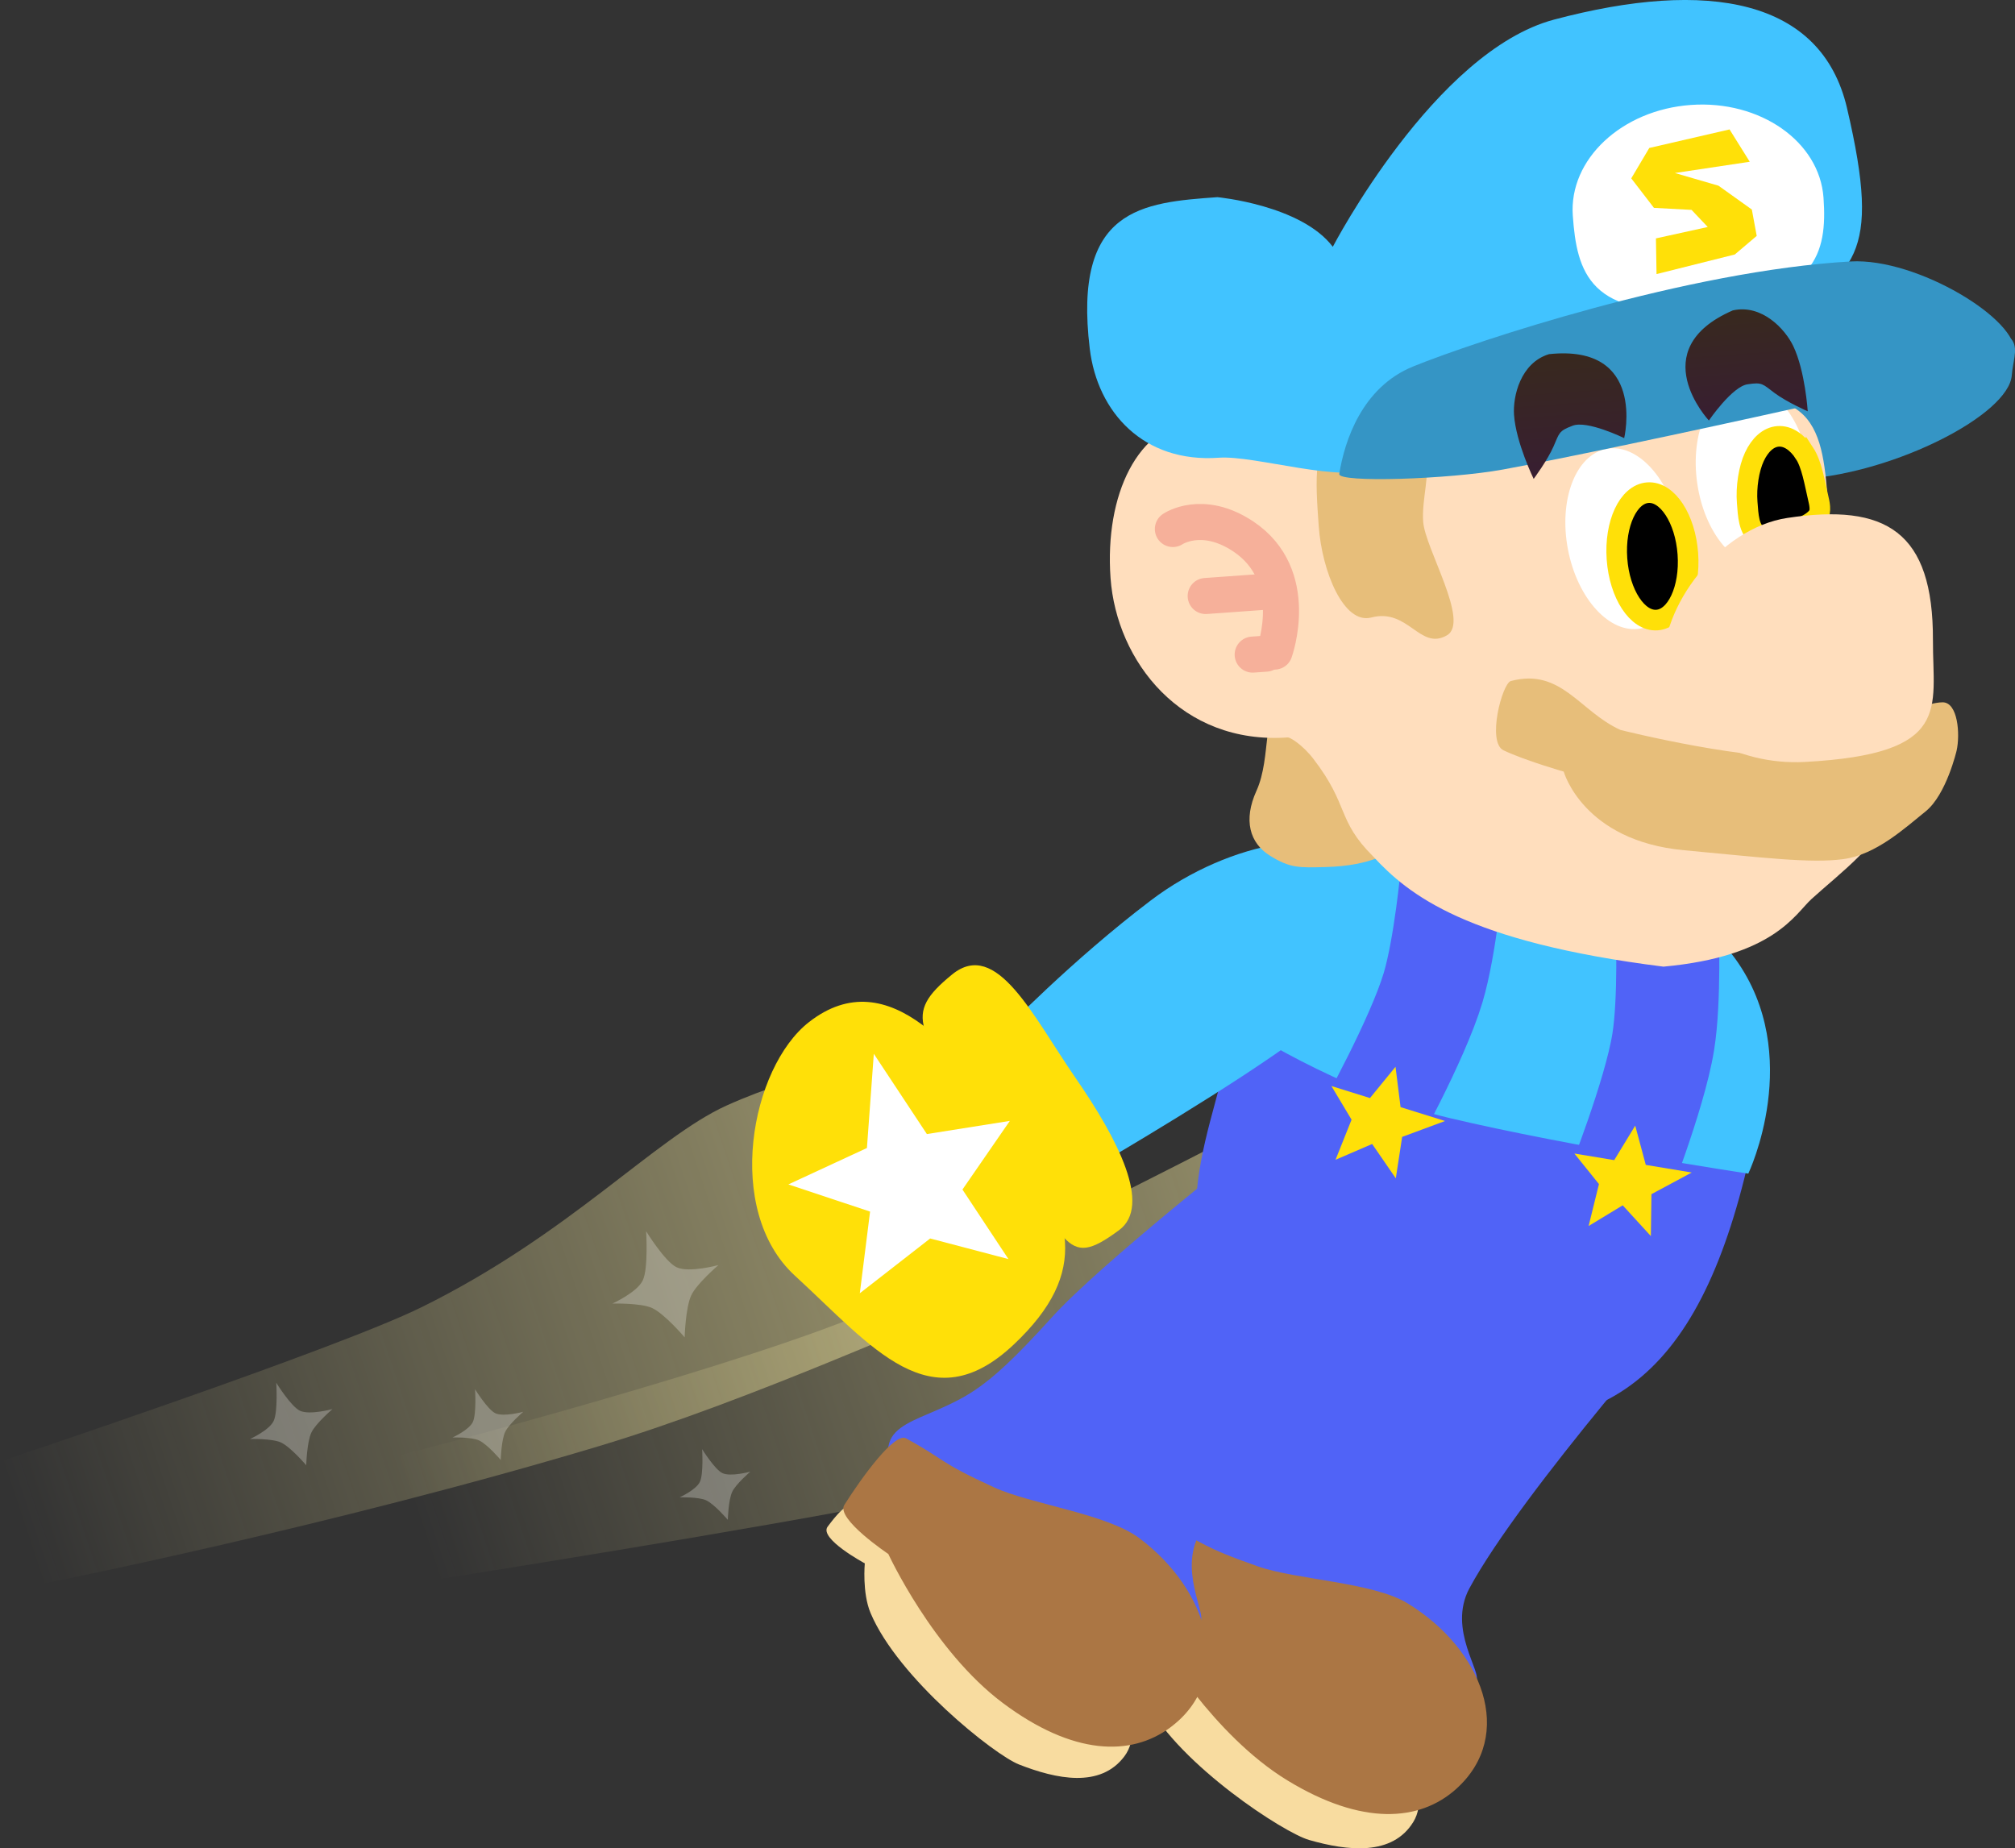 <svg version="1.1" xmlns="http://www.w3.org/2000/svg" xmlns:xlink="http://www.w3.org/1999/xlink" width="195.602" height="179.435" viewBox="0,0,195.602,179.435"><rect x="0" y="0" width="195.602" height="179.435" fill="#333333" stroke="none"/><defs><linearGradient x1="131.539" y1="235.511" x2="222.089" y2="205.286" gradientUnits="userSpaceOnUse" id="color-1"><stop offset="0" stop-color="#fff2a4" stop-opacity="0"/><stop offset="1" stop-color="#fff2a4" stop-opacity="0.503"/></linearGradient><linearGradient x1="91.444" y1="231.117" x2="181.955" y2="200.905" gradientUnits="userSpaceOnUse" id="color-2"><stop offset="0" stop-color="#fff2a4" stop-opacity="0"/><stop offset="1" stop-color="#fff2a4" stop-opacity="0.503"/></linearGradient><linearGradient x1="242.019" y1="119.201" x2="242.874" y2="131.151" gradientUnits="userSpaceOnUse" id="color-3"><stop offset="0" stop-color="#38291e"/><stop offset="1" stop-color="#381e32"/></linearGradient><linearGradient x1="259.002" y1="114.976" x2="259.754" y2="125.494" gradientUnits="userSpaceOnUse" id="color-4"><stop offset="0" stop-color="#38291e"/><stop offset="1" stop-color="#381e32"/></linearGradient></defs><g transform="translate(-90.015,-84.945)"><g data-paper-data="{&quot;isPaintingLayer&quot;:true}" fill-rule="nonzero" stroke-linejoin="miter" stroke-miterlimit="10" stroke-dasharray="" stroke-dashoffset="0" style="mix-blend-mode: normal"><path d="M132.461,238.273l-3.659,-12.035c0,0 29.608,-7.653 43.805,-13.261c15.259,-6.027 44.794,-21.735 44.794,-21.735l8.616,28.34c0,0 -31.693,7.639 -47.747,10.846c-15.07,3.011 -45.809,7.845 -45.809,7.845z" fill="url(#color-1)" stroke="none" stroke-width="0" stroke-linecap="butt"/><path d="M94.267,238.672l-4.252,-11.838c0,0 32.607,-10.881 40.915,-14.981c14.43,-7.121 22.678,-16.435 29.605,-19.577c7.508,-3.406 16.232,-4.793 16.232,-4.793l10.013,27.877c0,0 -1.648,-3.831 -3.037,-3.481c-3.13,0.789 -20.45,8.916 -35.653,13.479c-25.916,7.778 -53.823,13.315 -53.823,13.315z" fill="url(#color-2)" stroke="none" stroke-width="0" stroke-linecap="butt"/><g data-paper-data="{&quot;index&quot;:null,&quot;origRot&quot;:0}" stroke="none" stroke-width="0" stroke-linecap="butt"><path d="M255.751,177.112c3.66,3.855 0.292,13.892 -6.767,20.594c-7.059,6.702 -14.771,12.018 -14.771,12.018l-11.116,-11.443c0,0 9.757,-11.831 15.435,-17.222c7.059,-6.702 13.559,-7.803 17.219,-3.948z" data-paper-data="{&quot;origRot&quot;:0,&quot;origPos&quot;:null}" fill="#41c3ff"/><g data-paper-data="{&quot;origPos&quot;:null}"><path d="M224.468,206.877c6.77,6.506 14.784,14.93 7.521,21.653c-5.269,4.877 -19.367,5.238 -24.518,-2.612c-5.621,-8.566 -12.004,-15.303 -3.174,-22.051c8.246,-6.301 13.401,-3.496 20.17,3.01z" data-paper-data="{&quot;origRot&quot;:0,&quot;origPos&quot;:null}" fill="#ffe008"/><path d="M230.808,202.125c5.22,5.03 12.156,9.75 7.979,13.447c-4.674,4.135 -5.774,2.559 -14.101,-5.871c-9.486,-9.603 -12.684,-9.344 -7.782,-14.126c2.863,-2.792 8.685,1.52 13.905,6.55z" data-paper-data="{&quot;origRot&quot;:0,&quot;origPos&quot;:null}" fill="#ffffff"/></g></g><g stroke="none" stroke-width="0" stroke-linecap="butt"><path d="M232.657,239.136c-2.163,4.025 1.311,8.239 0.64,9.03c-2.715,3.202 -5.918,4.67 -12.803,2.756c-8.529,-2.371 -13.944,-6.339 -18.126,-14.141c-2.848,-5.314 2.427,-5.184 7.081,-9.017c1.67,-1.375 3.511,-3.384 6.757,-7.744c4.059,-5.452 17.781,-18.55 17.781,-18.55c0,0 6.291,3.767 10.091,7.164c2.999,2.681 10.809,1.748 10.809,1.748c0,0 -17.23,19.451 -22.23,28.755z" data-paper-data="{&quot;origPos&quot;:null}" fill="#5063f7"/><path d="M227.212,261.817c-2.031,3.328 -6.374,2.83 -10.121,1.755c-2.456,-0.704 -12.472,-7.225 -15.725,-13.277c-1.01,-1.879 -1.011,-4.747 -1.011,-4.747c0,0 -4.695,-1.975 -3.924,-3.211c0.612,-0.981 1.613,-2.677 2.882,-2.606c5.463,0.307 15.212,6.263 19.883,9.113c6.412,3.912 10.001,9.721 8.016,12.974z" data-paper-data="{&quot;origPos&quot;:null}" fill="#f8dca0"/><path d="M231.371,258.618c-3.543,3.184 -9.141,3.589 -16.39,-0.833c-7.249,-4.423 -12.438,-13.358 -12.438,-13.358c0,0 -5.416,-2.926 -4.701,-4.337c1.481,-2.921 4.205,-7.498 5.35,-7.003c4.229,1.827 3.172,1.906 8.928,3.924c3.727,1.307 11.151,1.525 14.522,3.582c7.249,4.423 10.562,12.784 4.728,18.026z" data-paper-data="{&quot;origPos&quot;:null}" fill="#ab7644"/></g><g stroke="none" stroke-width="0" stroke-linecap="butt"><path d="M206.726,233.383c-2.533,3.803 0.528,8.326 -0.214,9.05c-3.005,2.932 -6.333,4.091 -13.006,1.536c-8.267,-3.165 -13.284,-7.626 -16.712,-15.788c-2.334,-5.559 2.906,-4.932 7.9,-8.309c1.792,-1.212 3.814,-3.037 7.458,-7.072c4.555,-5.045 19.452,-16.79 19.452,-16.79c0,0 5.908,4.343 9.37,8.084c2.733,2.952 5.904,9.865 5.904,9.865c0,0 -14.297,10.633 -20.152,19.424z" data-paper-data="{&quot;origPos&quot;:null}" fill="#5063f7"/><path d="M199.166,255.448c-2.335,3.122 -6.612,2.216 -10.241,0.792c-2.378,-0.933 -11.735,-8.37 -14.402,-14.702c-0.828,-1.966 -0.559,-4.821 -0.559,-4.821c0,0 -4.488,-2.409 -3.604,-3.567c0.702,-0.919 1.858,-2.513 3.115,-2.322c5.41,0.821 14.554,7.67 18.935,10.948c6.014,4.5 9.039,10.621 6.756,13.672z" data-paper-data="{&quot;origPos&quot;:null}" fill="#f8dca0"/><path d="M203.608,252.656c-3.828,2.835 -9.439,2.711 -16.238,-2.376c-6.799,-5.087 -11.122,-14.472 -11.122,-14.472c0,0 -5.116,-3.424 -4.271,-4.761c1.749,-2.768 4.893,-7.068 5.987,-6.467c4.037,2.218 2.978,2.196 8.518,4.748c3.587,1.652 10.957,2.571 14.119,4.936c6.799,5.087 9.309,13.723 3.007,18.391z" data-paper-data="{&quot;origPos&quot;:null}" fill="#ab7644"/></g><g><path d="M259.328,199.398c-5.178,20.534 -15.084,27.416 -35.232,21.716c-21.109,-5.971 -19.032,-18.427 -16.365,-28.233c2.893,-10.638 4.362,-19.592 14.408,-24.132c7.485,-3.382 13.483,0.781 21.408,2.937c14.656,3.985 20.857,7.583 15.782,27.712z" data-paper-data="{&quot;origPos&quot;:null}" fill="#5063f7" stroke="none" stroke-width="0" stroke-linecap="butt"/><path d="M259.727,198.884c0,0 -17.164,-2.595 -29,-5.398c-10.856,-2.572 -20.723,-9.158 -20.723,-9.158c0,0 2.668,-13.571 11.767,-16.656c5.953,-2.018 11.915,-1.589 19.233,0.214c7.318,1.803 14.617,6.191 17.471,10.152c6.741,9.355 1.252,20.847 1.252,20.847z" data-paper-data="{&quot;origPos&quot;:null}" fill="#41c3ff" stroke="none" stroke-width="0" stroke-linecap="butt"/><path d="M251.86,174.87c0,0 0.271,7.162 -0.392,11.244c-0.851,5.243 -4.55,14.523 -4.55,14.523" data-paper-data="{&quot;origPos&quot;:null,&quot;origRot&quot;:0}" fill="none" stroke="#5063f7" stroke-width="10" stroke-linecap="round"/><path d="M230.972,169.718c0,0 -0.656,7.137 -1.839,11.1c-1.52,5.09 -6.386,13.815 -6.386,13.815" data-paper-data="{&quot;origPos&quot;:null}" fill="none" stroke="#5063f7" stroke-width="10" stroke-linecap="round"/><path d="M219.659,197.538l1.555,-3.894l-1.954,-3.265l3.742,1.167l2.48,-3.037l0.49,3.918l4.318,1.346l-4.164,1.543l-0.616,4.024l-2.296,-3.335z" data-paper-data="{&quot;origPos&quot;:null,&quot;origRot&quot;:0}" fill="#ffe008" stroke="none" stroke-width="NaN" stroke-linecap="butt"/><path d="M244.226,203.967l1.004,-4.071l-2.385,-2.965l3.867,0.641l2.039,-3.35l1.025,3.813l4.462,0.74l-3.912,2.101l-0.057,4.071l-2.733,-2.987z" data-paper-data="{&quot;origPos&quot;:null,&quot;origRot&quot;:0}" fill="#ffe008" stroke="none" stroke-width="NaN" stroke-linecap="butt"/></g><g data-paper-data="{&quot;origRot&quot;:0,&quot;index&quot;:null}" stroke="none" stroke-linecap="butt"><g data-paper-data="{&quot;origPos&quot;:null,&quot;index&quot;:null,&quot;origRot&quot;:0}" stroke-width="0"><path d="M216.456,185.37c-6.236,4.734 -19.487,12.453 -19.487,12.453l-9.499,-12.817c0,0 6.491,-6.752 14.245,-12.638c7.753,-5.885 18.203,-7.589 21.417,-3.355c3.214,4.234 1.078,10.471 -6.675,16.357z" data-paper-data="{&quot;origRot&quot;:0,&quot;origPos&quot;:null}" fill="#41c3ff"/><g data-paper-data="{&quot;origPos&quot;:null}" fill="#ffe008"><path d="M188.423,215.474c-8.085,7.626 -13.704,0.239 -21.25,-6.69c-6.915,-6.35 -4.284,-20.206 1.379,-24.618c7.807,-6.083 14.828,3.187 20.156,10.917c5.328,7.731 7.264,13.271 -0.285,20.392z" data-paper-data="{&quot;origRot&quot;:0,&quot;origPos&quot;:null}"/><path d="M198.642,204.373c-5.51,4.066 -4.738,0.952 -12.685,-9.96c-6.976,-9.578 -8.354,-10.919 -3.518,-14.864c4.322,-3.527 7.862,4.081 11.983,10.044c4.121,5.963 7.438,12.405 4.22,14.78z" data-paper-data="{&quot;origRot&quot;:0,&quot;origPos&quot;:null}"/></g></g><path d="M174.476,202.568l-7.933,-2.639l7.627,-3.534l0.669,-9.145l5.151,7.791l8.052,-1.278l-4.599,6.664l4.464,6.751l-7.598,-2l-6.83,5.32z" data-paper-data="{&quot;origPos&quot;:null,&quot;origRot&quot;:0}" fill="#ffffff" stroke-width="NaN"/></g><g><path d="M285.305,121.378c-0.296,3.824 -11.246,9.426 -20.134,10.061c-7.161,0.512 -5.868,-6.353 -6.128,-9.988c-0.26,-3.636 13.831,-3.846 20.993,-4.358c7.161,-0.512 5.461,1.81 5.269,4.285z" data-paper-data="{&quot;origPos&quot;:null}" fill="#3595c5" stroke="none" stroke-width="0" stroke-linecap="butt"/><path d="M213.291,168.014c-1.976,-1.23 -2.596,-3.461 -1.307,-6.298c1.495,-3.292 0.492,-8.274 2.468,-7.044c0,0 7.287,0.503 8.051,3.35c0,0 3.639,8.118 2.487,9.54c0,0 -1.683,1.446 -6.332,1.558c-2.519,0.061 -3.391,0.125 -5.367,-1.105z" data-paper-data="{&quot;origRot&quot;:0,&quot;origPos&quot;:null}" fill="#e7be7a" stroke="none" stroke-width="0" stroke-linecap="butt"/><path d="M217.225,128.535c4.375,0.697 36.994,-4.819 42.796,-4.911c8.584,-0.136 6.772,7.75 7.986,16.249c1.396,9.772 8.566,13.755 5.785,23.226c-1.072,3.652 -5.116,6.564 -7.93,9.126c-1.596,1.454 -3.624,5.573 -14.369,6.564c-19.137,-2.411 -24.743,-6.977 -28.197,-10.714c-3.549,-3.548 -2.271,-4.883 -5.781,-9.451c-1.076,-1.4 -2.283,-2.102 -2.477,-2.088c-10.344,0.74 -16.641,-7.399 -17.219,-15.478c-0.578,-8.08 2.646,-14.893 8.43,-15.307c5.784,-0.414 9.455,2.542 10.976,2.784z" data-paper-data="{&quot;origPos&quot;:null}" fill="#ffdebd" stroke="none" stroke-width="0" stroke-linecap="butt"/><path d="M265.657,130.292c0.7,4.851 -1.17,9.136 -4.176,9.57c-3.006,0.434 -6.011,-3.147 -6.711,-7.998c-0.7,-4.851 1.17,-9.136 4.176,-9.57c3.006,-0.434 6.011,3.147 6.711,7.998z" data-paper-data="{&quot;origPos&quot;:null,&quot;origRot&quot;:0}" fill="#ffffff" stroke="none" stroke-width="0" stroke-linecap="butt"/><path d="M228.167,135.596c0.186,2.602 4.563,9.723 2.304,11.028c-2.628,1.518 -3.744,-2.674 -7.34,-1.731c-2.671,0.7 -4.787,-4.452 -5.102,-8.859c-0.315,-4.407 -0.637,-8.675 2.108,-8.973c11.558,-1.256 7.714,4.128 8.029,8.535z" data-paper-data="{&quot;origPos&quot;:null}" fill="#e7be7a" stroke="none" stroke-width="0" stroke-linecap="butt"/><path d="M253.024,136.212c0.917,4.815 -0.759,9.179 -3.743,9.747c-2.984,0.568 -6.146,-2.875 -7.063,-7.69c-0.917,-4.815 0.759,-9.179 3.743,-9.747c2.984,-0.568 6.146,2.875 7.063,7.69z" data-paper-data="{&quot;origPos&quot;:null,&quot;origRot&quot;:0}" fill="#ffffff" stroke="none" stroke-width="0" stroke-linecap="butt"/><path d="M249.978,132.773c0.95,-0.068 1.859,0.564 2.562,1.638c0.702,1.075 1.199,2.593 1.321,4.3c0.122,1.707 -0.153,3.28 -0.696,4.444c-0.543,1.164 -1.354,1.918 -2.303,1.986c-0.95,0.068 -1.859,-0.564 -2.562,-1.638c-0.702,-1.075 -1.199,-2.593 -1.321,-4.3c-0.122,-1.707 0.153,-3.28 0.696,-4.444c0.543,-1.164 1.354,-1.918 2.303,-1.986z" data-paper-data="{&quot;origPos&quot;:null}" fill="#000000" stroke="#ffe008" stroke-width="2" stroke-linecap="butt"/><path d="M265.183,128.945c0.702,1.075 0.98,2.841 1.321,4.3c0.121,0.532 0.327,1.303 -0.021,1.806c-0.441,0.61 -1.217,0.942 -1.916,1.24c-1.234,0.349 -2.667,1.23 -3.812,0.674c-1.005,-0.51 -1.04,-2.069 -1.133,-3.227c-0.12,-1.496 0.153,-3.28 0.696,-4.444c0.543,-1.164 1.354,-1.918 2.303,-1.986c0.95,-0.068 1.859,0.564 2.562,1.638z" data-paper-data="{&quot;origPos&quot;:null}" fill="#000000" stroke="#ffe008" stroke-width="2" stroke-linecap="round"/><path d="M269.307,95.427c3.456,14.736 0.635,15.789 -7.032,21.134c-11.173,7.788 -26.538,7.472 -38.617,13.762c-3.172,1.652 -11.76,-1.197 -15.327,-0.942c-7.295,0.522 -11.785,-4.398 -12.53,-10.587c-1.644,-13.651 5.097,-14.186 12.392,-14.708c0,0 8.124,0.757 11.202,4.818c0,0 9.87,-18.971 21.483,-22.058c14.95,-3.974 25.948,-2.002 28.43,8.58z" data-paper-data="{&quot;origPos&quot;:null}" fill="#41c3ff" stroke="none" stroke-width="0" stroke-linecap="butt"/><path d="M267.029,104.138c0.39,5.454 -0.776,9.661 -11.463,10.745c-11.282,1.144 -12.485,-3.551 -12.875,-9.005c-0.39,-5.454 4.742,-10.264 11.463,-10.745c6.721,-0.481 12.485,3.551 12.875,9.005z" data-paper-data="{&quot;origPos&quot;:null}" fill="#ffffff" stroke="none" stroke-width="0" stroke-linecap="butt"/><path d="M285.554,119.255c-0.138,0.871 -38.779,9.289 -49.623,11.268c-5.27,0.962 -16.048,1.306 -15.909,0.436c0.511,-3.218 2.21,-8.424 7.174,-10.438c5.999,-2.434 26.699,-9.308 42.483,-10.194c6.452,-0.362 16.386,5.711 15.875,8.929z" data-paper-data="{&quot;origPos&quot;:null}" fill="#3595c5" stroke="none" stroke-width="0" stroke-linecap="butt"/><path d="M250.82,111.553l-0.059,-3.464l5.031,-1.107l-1.574,-1.662l-3.649,-0.195l-2.203,-2.864l1.75,-2.951l7.791,-1.8l1.961,3.139l-7.266,1.093l4.231,1.231l3.238,2.314l0.473,2.559l-2.126,1.804z" data-paper-data="{&quot;origPos&quot;:null,&quot;origRot&quot;:0}" fill="#ffe008" stroke="none" stroke-width="0" stroke-linecap="butt"/><path d="M268.944,168.351c-3.195,0.431 -7.878,-0.163 -15.45,-0.864c-9.818,-0.908 -11.683,-7.632 -11.683,-7.632c0,0 -3.732,-1.069 -5.837,-2.064c-1.648,-0.779 -0.138,-6.506 0.702,-6.73c4.893,-1.304 6.684,2.963 10.644,4.749c0,0 13.049,3.285 18.981,2.52c0,0 9.293,-5.187 12.287,-5.203c1.485,-0.008 1.716,3.089 1.362,4.686c0,0 -0.993,4.282 -3.008,5.902c-2.015,1.62 -4.802,4.205 -7.997,4.636z" data-paper-data="{&quot;origPos&quot;:null}" fill="#e7be7a" stroke="none" stroke-width="0" stroke-linecap="butt"/><path d="M277.652,147.124c-0.027,6.637 1.918,11.016 -12.441,11.792c-6.618,0.358 -13.27,-3.319 -13.689,-9.172c-0.418,-5.853 5.441,-13.533 11.995,-14.517c9.549,-1.435 14.177,1.279 14.134,11.897z" data-paper-data="{&quot;origPos&quot;:null}" fill="#ffdebd" stroke="none" stroke-width="0" stroke-linecap="butt"/><g data-paper-data="{&quot;origPos&quot;:null}" fill="none" stroke="#f6b09a" stroke-width="3.5" stroke-linecap="round"><path d="M203.869,136.302c0,0 2.832,-1.937 6.823,0.715c5.724,3.803 3.05,11.183 3.05,11.183" data-paper-data="{&quot;origPos&quot;:null}"/><path d="M207.055,142.806l5.985,-0.428" data-paper-data="{&quot;origPos&quot;:null}"/><path d="M211.616,148.495l1.282,-0.092" data-paper-data="{&quot;origPos&quot;:null}"/></g><path d="M242.659,126.279c-1.343,0.507 -1.264,0.697 -1.84,2.012c-0.594,1.357 -1.927,3.145 -1.927,3.145c0,0 -1.713,-3.514 -1.905,-6.199c-0.13,-1.823 0.633,-5.072 3.398,-5.911c9.484,-1 7.294,8.152 7.294,8.152c0,0 -3.613,-1.77 -5.02,-1.198z" data-paper-data="{&quot;origPos&quot;:null}" fill="url(#color-3)" stroke="none" stroke-width="0" stroke-linecap="butt"/><path d="M259.676,122.249c-1.506,0.197 -3.775,3.52 -3.775,3.52c0,0 -6.421,-6.878 2.32,-10.689c2.818,-0.636 5.086,1.813 5.873,3.464c1.158,2.43 1.403,6.332 1.403,6.332c0,0 -2.042,-0.897 -3.228,-1.784c-1.15,-0.86 -1.174,-1.063 -2.593,-0.842z" data-paper-data="{&quot;origPos&quot;:null,&quot;index&quot;:null,&quot;origRot&quot;:0}" fill="url(#color-4)" stroke="none" stroke-width="0" stroke-linecap="butt"/></g><path d="M149.459,211.499c0,0 2.41,-1.091 2.956,-2.261c0.546,-1.17 0.322,-4.758 0.322,-4.758c0,0 1.837,2.969 2.96,3.494c1.21,0.565 4.059,-0.215 4.059,-0.215c0,0 -2.114,1.814 -2.639,2.937c-0.565,1.21 -0.64,4.082 -0.64,4.082c0,0 -1.924,-2.271 -3.157,-2.847c-1.089,-0.509 -3.862,-0.432 -3.862,-0.432z" fill-opacity="0.263" fill="#ffffff" stroke="#f6b09a" stroke-width="0" stroke-linecap="butt"/><path d="M114.283,224.647c0,0 1.874,-0.849 2.299,-1.759c0.425,-0.91 0.251,-3.701 0.251,-3.701c0,0 1.428,2.309 2.302,2.717c0.941,0.44 3.157,-0.167 3.157,-0.167c0,0 -1.644,1.411 -2.052,2.284c-0.44,0.941 -0.498,3.175 -0.498,3.175c0,0 -1.496,-1.766 -2.455,-2.214c-0.847,-0.396 -3.004,-0.336 -3.004,-0.336z" fill-opacity="0.263" fill="#ffffff" stroke="#f6b09a" stroke-width="0" stroke-linecap="butt"/><path d="M133.945,224.497c0,0 1.606,-0.727 1.971,-1.507c0.364,-0.78 0.215,-3.172 0.215,-3.172c0,0 1.224,1.979 1.973,2.329c0.807,0.377 2.706,-0.144 2.706,-0.144c0,0 -1.409,1.209 -1.759,1.958c-0.377,0.807 -0.427,2.721 -0.427,2.721c0,0 -1.283,-1.514 -2.104,-1.898c-0.726,-0.339 -2.575,-0.288 -2.575,-0.288z" fill-opacity="0.263" fill="#ffffff" stroke="#f6b09a" stroke-width="0" stroke-linecap="butt"/><path d="M155.987,230.309c0,0 1.606,-0.727 1.971,-1.507c0.364,-0.78 0.215,-3.172 0.215,-3.172c0,0 1.224,1.979 1.973,2.329c0.807,0.377 2.706,-0.144 2.706,-0.144c0,0 -1.409,1.209 -1.759,1.958c-0.377,0.807 -0.427,2.721 -0.427,2.721c0,0 -1.283,-1.514 -2.104,-1.898c-0.726,-0.339 -2.575,-0.288 -2.575,-0.288z" fill-opacity="0.263" fill="#ffffff" stroke="#f6b09a" stroke-width="0" stroke-linecap="butt"/></g></g></svg>